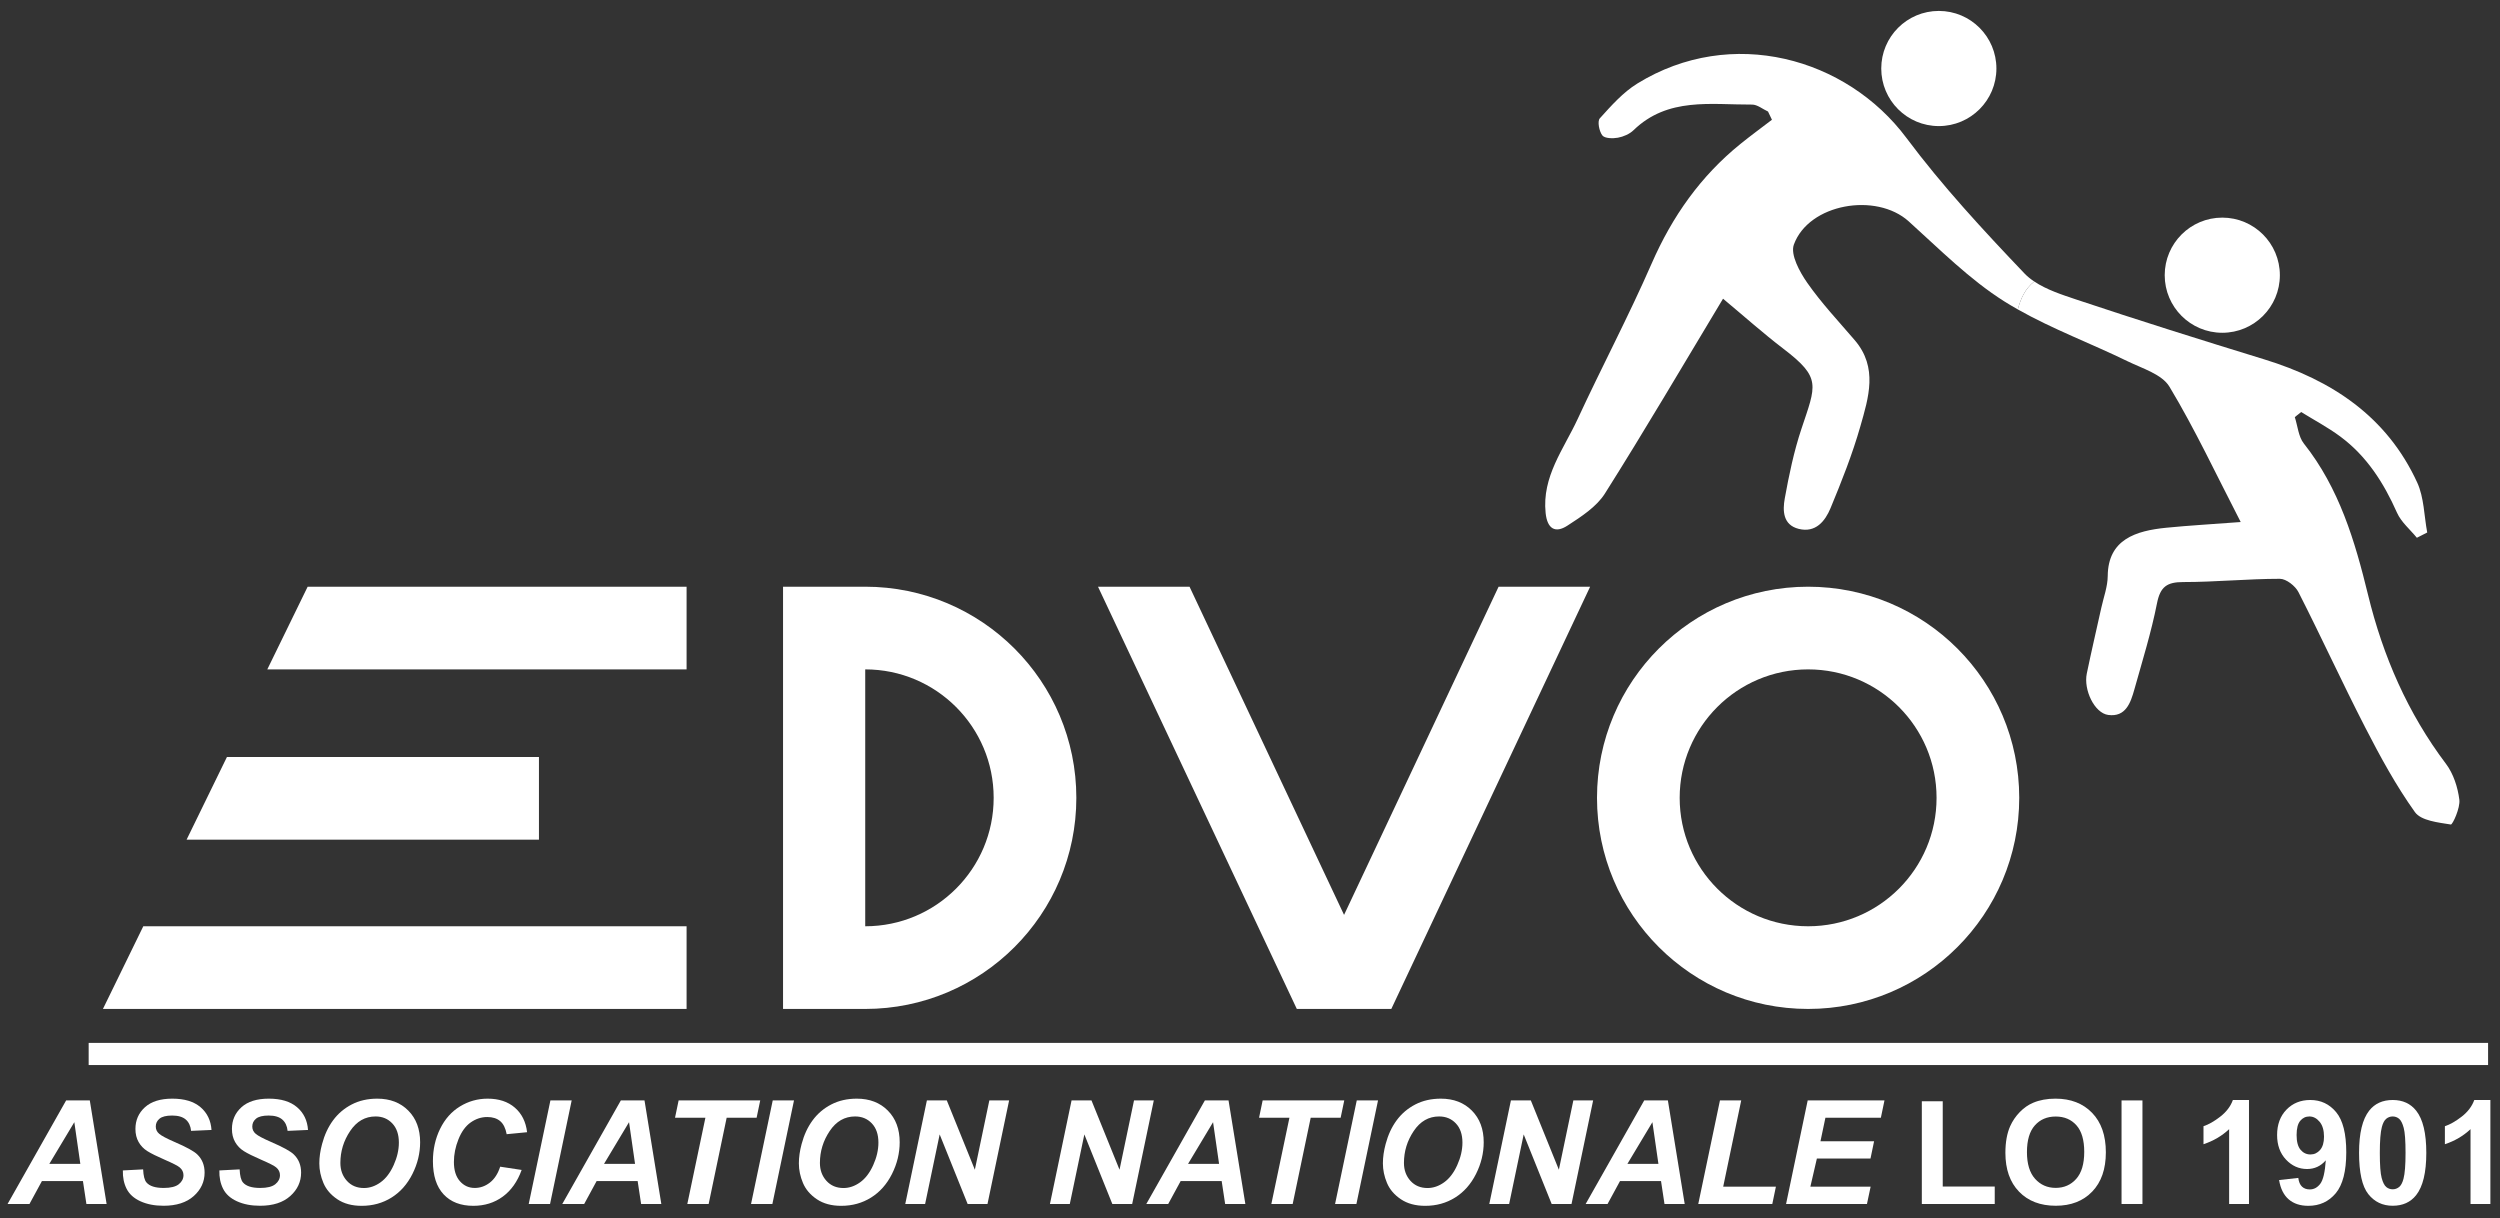<?xml version="1.0" encoding="utf-8"?>
<!-- Generator: Adobe Illustrator 16.0.0, SVG Export Plug-In . SVG Version: 6.00 Build 0)  -->
<!DOCTYPE svg PUBLIC "-//W3C//DTD SVG 1.1//EN" "http://www.w3.org/Graphics/SVG/1.1/DTD/svg11.dtd">
<svg version="1.1" xmlns="http://www.w3.org/2000/svg" xmlns:xlink="http://www.w3.org/1999/xlink" x="0px" y="0px"
	 width="2745.068px" height="1337.929px" viewBox="0 0 2745.068 1337.929" enable-background="new 0 0 2745.068 1337.929"
	 xml:space="preserve">
<rect x="0" y="0" width="2745.068" height="1337.929" fill="#333333" stroke="none"/>
<g id="Tagline">
	<g id="Loi_1901_009649">
		<path fill="#FFFFFF" d="M2110.217,1322.013v-112.791h22.963v93.63h57.092v19.161H2110.217z"/>
		<path fill="#FFFFFF" d="M2201.979,1265.851c0-11.58,1.736-21.307,5.199-29.166c2.59-5.793,6.117-10.986,10.589-15.591
			c4.478-4.604,9.378-8.015,14.704-10.239c7.085-3.002,15.253-4.502,24.512-4.502c16.756,0,30.16,5.2,40.216,15.597
			c10.062,10.392,15.09,24.848,15.09,43.357c0,18.358-4.989,32.726-14.97,43.092c-9.979,10.371-23.321,15.552-40.026,15.552
			c-16.913,0-30.357-5.155-40.338-15.476C2206.977,1298.158,2201.979,1283.949,2201.979,1265.851z M2225.645,1265.073
			c0,12.879,2.969,22.644,8.914,29.286c5.952,6.644,13.5,9.968,22.652,9.968c9.155,0,16.666-3.299,22.535-9.892
			c5.87-6.593,8.803-16.483,8.803-29.667c0-13.032-2.857-22.759-8.568-29.166c-5.719-6.415-13.305-9.625-22.77-9.625
			c-9.462,0-17.092,3.248-22.879,9.739C2228.537,1242.207,2225.645,1251.99,2225.645,1265.073z"/>
		<path fill="#FFFFFF" d="M2329.512,1322.013v-113.716h22.962v113.716H2329.512z"/>
		<path fill="#FFFFFF" d="M2469.45,1322.013h-21.802v-82.149c-7.959,7.446-17.345,12.957-28.153,16.522v-19.777
			c5.686-1.862,11.866-5.395,18.534-10.588c6.676-5.198,11.252-11.265,13.735-18.193h17.686V1322.013z"/>
		<path fill="#FFFFFF" d="M2502.492,1295.715l21.101-2.323c0.519,4.292,1.861,7.472,4.033,9.536c2.171,2.07,5.046,3.102,8.611,3.102
			c4.503,0,8.327-2.063,11.481-6.205c3.153-4.135,5.173-12.715,6.054-25.748c-5.485,6.359-12.337,9.538-20.562,9.538
			c-8.942,0-16.66-3.451-23.151-10.354s-9.739-15.89-9.739-26.957c0-11.532,3.426-20.827,10.283-27.889
			c6.852-7.061,15.578-10.588,26.178-10.588c11.531,0,20.999,4.46,28.389,13.381c7.396,8.924,11.094,23.595,11.094,44.022
			c0,20.789-3.851,35.785-11.556,44.991c-7.707,9.208-17.736,13.805-30.099,13.805c-8.896,0-16.083-2.362-21.568-7.093
			C2507.565,1312.197,2504.044,1305.13,2502.492,1295.715z M2551.828,1248.089c0-7.034-1.615-12.486-4.846-16.369
			c-3.235-3.881-6.971-5.818-11.207-5.818c-4.033,0-7.383,1.589-10.049,4.774c-2.659,3.179-3.997,8.391-3.997,15.628
			c0,7.345,1.45,12.733,4.345,16.172c2.9,3.438,6.516,5.161,10.859,5.161c4.192,0,7.72-1.659,10.595-4.963
			C2550.397,1259.36,2551.828,1254.497,2551.828,1248.089z"/>
		<path fill="#FFFFFF" d="M2627.227,1207.827c11.019,0,19.631,3.934,25.837,11.791c7.388,9.31,11.088,24.748,11.088,46.309
			c0,21.518-3.726,36.976-11.171,46.392c-6.156,7.757-14.735,11.632-25.754,11.632c-11.063,0-19.984-4.249-26.762-12.759
			c-6.775-8.505-10.161-23.671-10.161-45.498c0-21.403,3.724-36.816,11.169-46.227
			C2607.629,1211.703,2616.215,1207.827,2627.227,1207.827z M2627.227,1225.901c-2.634,0-4.99,0.841-7.055,2.52
			c-2.07,1.686-3.672,4.698-4.813,9.043c-1.501,5.635-2.248,15.12-2.248,28.463s0.671,22.513,2.014,27.501
			c1.35,4.99,3.04,8.314,5.085,9.968c2.039,1.653,4.383,2.483,7.017,2.483c2.641,0,4.99-0.843,7.061-2.521
			c2.071-1.679,3.674-4.691,4.813-9.036c1.495-5.585,2.247-15.052,2.247-28.395s-0.671-22.505-2.02-27.495
			c-1.341-4.988-3.04-8.325-5.079-10.011C2632.204,1226.742,2629.867,1225.901,2627.227,1225.901z"/>
		<path fill="#FFFFFF" d="M2734.509,1322.013h-21.802v-82.149c-7.961,7.446-17.345,12.957-28.153,16.522v-19.777
			c5.687-1.862,11.867-5.395,18.534-10.588c6.674-5.198,11.252-11.265,13.735-18.193h17.686V1322.013z"/>
	</g>
	<g id="Association_Nationale_1D4E9E">
		<path fill="#FFFFFF" d="M91.076,1296.879H46.009l-13.652,25.134H8.306l64.308-113.716h25.985l18.465,113.716H94.875
			L91.076,1296.879z M88.208,1277.952l-6.595-45.771l-27.46,45.771H88.208z"/>
		<path fill="#FFFFFF" d="M134.902,1285.164l22.262-1.158c0.31,7.08,1.526,11.867,3.647,14.349
			c3.413,4.035,9.724,6.049,18.927,6.049c7.653,0,13.188-1.369,16.601-4.111c3.413-2.74,5.12-6.052,5.12-9.928
			c0-3.362-1.396-6.206-4.189-8.537c-1.966-1.702-7.358-4.47-16.173-8.295c-8.817-3.831-15.257-7.021-19.317-9.581
			c-4.059-2.558-7.25-5.882-9.581-9.966c-2.324-4.085-3.489-8.872-3.489-14.355c0-9.562,3.464-17.503,10.395-23.811
			c6.931-6.313,16.961-9.467,30.097-9.467c13.343,0,23.671,3.128,30.991,9.391c7.316,6.257,11.338,14.577,12.06,24.976
			l-22.416,1.006c-0.57-5.427-2.533-9.594-5.896-12.486c-3.362-2.895-8.327-4.345-14.894-4.345c-6.465,0-11.082,1.14-13.846,3.413
			c-2.767,2.274-4.151,5.149-4.151,8.611c0,3.256,1.267,5.947,3.799,8.068c2.537,2.173,8.147,5.142,16.834,8.916
			c13.083,5.643,21.41,10.214,24.979,13.734c5.325,5.167,7.991,11.816,7.991,19.935c0,10.031-3.971,18.604-11.908,25.716
			c-7.941,7.11-18.993,10.663-33.162,10.663c-9.774,0-18.243-1.641-25.406-4.927c-7.162-3.279-12.218-7.845-15.163-13.69
			C136.064,1299.489,134.696,1292.77,134.902,1285.164z"/>
		<path fill="#FFFFFF" d="M240.867,1285.164l22.262-1.158c0.31,7.08,1.525,11.867,3.647,14.349
			c3.413,4.035,9.723,6.049,18.927,6.049c7.652,0,13.188-1.369,16.601-4.111c3.413-2.74,5.119-6.052,5.119-9.928
			c0-3.362-1.396-6.206-4.188-8.537c-1.966-1.702-7.358-4.47-16.173-8.295c-8.817-3.831-15.258-7.021-19.316-9.581
			c-4.06-2.558-7.251-5.882-9.581-9.966c-2.324-4.085-3.489-8.872-3.489-14.355c0-9.562,3.464-17.503,10.395-23.811
			c6.931-6.313,16.961-9.467,30.098-9.467c13.342,0,23.67,3.128,30.99,9.391c7.317,6.257,11.338,14.577,12.061,24.976l-22.417,1.006
			c-0.57-5.427-2.533-9.594-5.896-12.486c-3.362-2.895-8.327-4.345-14.894-4.345c-6.465,0-11.082,1.14-13.845,3.413
			c-2.769,2.274-4.151,5.149-4.151,8.611c0,3.256,1.267,5.947,3.799,8.068c2.536,2.173,8.147,5.142,16.835,8.916
			c13.083,5.643,21.409,10.214,24.978,13.734c5.325,5.167,7.991,11.816,7.991,19.935c0,10.031-3.97,18.604-11.908,25.716
			c-7.94,7.11-18.993,10.663-33.161,10.663c-9.774,0-18.244-1.641-25.406-4.927c-7.162-3.279-12.219-7.845-15.163-13.69
			C242.028,1299.489,240.661,1292.77,240.867,1285.164z"/>
		<path fill="#FFFFFF" d="M350.628,1277.408c0-6.72,1.007-13.805,3.024-21.251c2.638-9.98,6.658-18.643,12.063-25.989
			c5.401-7.345,12.218-13.145,20.437-17.414c8.226-4.267,17.585-6.401,28.084-6.401c14.063,0,25.427,4.37,34.092,13.114
			c8.662,8.738,12.992,20.32,12.992,34.753c0,11.992-2.816,23.605-8.456,34.827c-5.637,11.22-13.288,19.858-22.962,25.905
			c-9.668,6.055-20.605,9.074-32.811,9.074c-10.601,0-19.497-2.399-26.685-7.212c-7.187-4.808-12.281-10.766-15.283-17.876
			C352.126,1291.827,350.628,1284.651,350.628,1277.408z M373.741,1276.945c0,7.808,2.381,14.349,7.137,19.624
			c4.759,5.274,11.019,7.915,18.775,7.915c6.307,0,12.37-2.082,18.189-6.25c5.817-4.159,10.626-10.468,14.429-18.927
			c3.799-8.454,5.699-16.685,5.699-24.702c0-8.947-2.404-15.971-7.213-21.063c-4.809-5.09-10.936-7.642-18.383-7.642
			c-11.431,0-20.726,5.325-27.888,15.981C377.322,1252.533,373.741,1264.223,373.741,1276.945z"/>
		<path fill="#FFFFFF" d="M549.21,1281.055l23.582,3.571c-4.604,12.773-11.507,22.53-20.711,29.28
			c-9.206,6.75-19.987,10.12-32.348,10.12c-13.912,0-24.785-4.186-32.618-12.563c-7.836-8.378-11.753-20.529-11.753-36.462
			c0-12.924,2.625-24.753,7.874-35.485c5.248-10.727,12.525-18.94,21.835-24.626c9.308-5.693,19.445-8.537,30.408-8.537
			c12.31,0,22.265,3.3,29.866,9.891c7.603,6.593,12.075,15.578,13.421,26.957l-22.421,2.172c-1.239-6.616-3.634-11.416-7.174-14.387
			c-3.542-2.977-8.26-4.464-14.154-4.464c-6.466,0-12.504,1.97-18.115,5.896c-5.614,3.932-10.097,10.075-13.459,18.428
			s-5.041,16.685-5.041,25.012c0,9.106,2.183,16.134,6.555,21.099c4.368,4.965,9.812,7.448,16.328,7.448
			c6.05,0,11.597-1.963,16.638-5.896C542.967,1294.581,546.729,1288.762,549.21,1281.055z"/>
		<path fill="#FFFFFF" d="M580.55,1322.013l23.813-113.716h23.35l-23.739,113.716H580.55z"/>
		<path fill="#FFFFFF" d="M700.164,1296.879h-45.067l-13.652,25.134h-24.052l64.31-113.716h25.983l18.466,113.716h-22.188
			L700.164,1296.879z M697.294,1277.952l-6.594-45.771l-27.461,45.771H697.294z"/>
		<path fill="#FFFFFF" d="M778.12,1322.013h-23.426l19.858-94.712h-33.355l3.953-19.004h89.598l-3.957,19.004h-32.892
			L778.12,1322.013z"/>
		<path fill="#FFFFFF" d="M824.666,1322.013l23.813-113.716h23.351l-23.74,113.716H824.666z"/>
		<path fill="#FFFFFF" d="M877.181,1277.408c0-6.72,1.006-13.805,3.023-21.251c2.638-9.98,6.657-18.643,12.063-25.989
			c5.402-7.345,12.219-13.145,20.438-17.414c8.226-4.267,17.586-6.401,28.085-6.401c14.063,0,25.427,4.37,34.089,13.114
			c8.663,8.738,12.995,20.32,12.995,34.753c0,11.992-2.818,23.605-8.458,34.827c-5.635,11.22-13.288,19.858-22.96,25.905
			c-9.67,6.055-20.605,9.074-32.812,9.074c-10.601,0-19.497-2.399-26.684-7.212c-7.188-4.808-12.282-10.766-15.284-17.876
			C878.678,1291.827,877.181,1284.651,877.181,1277.408z M900.293,1276.945c0,7.808,2.382,14.349,7.137,19.624
			c4.76,5.274,11.019,7.915,18.776,7.915c6.307,0,12.369-2.082,18.189-6.25c5.815-4.159,10.626-10.468,14.427-18.927
			c3.801-8.454,5.7-16.685,5.7-24.702c0-8.947-2.403-15.971-7.212-21.063c-4.811-5.09-10.938-7.642-18.384-7.642
			c-11.43,0-20.725,5.325-27.887,15.981C903.875,1252.533,900.293,1264.223,900.293,1276.945z"/>
		<path fill="#FFFFFF" d="M1084.295,1322.013H1062.5l-30.719-76.405l-15.983,76.405h-21.795l23.736-113.716h21.874l30.795,76.095
			l15.903-76.095h21.721L1084.295,1322.013z"/>
		<path fill="#FFFFFF" d="M1243.16,1322.013h-21.795l-30.719-76.405l-15.982,76.405h-21.797l23.737-113.716h21.875l30.794,76.095
			l15.904-76.095h21.721L1243.16,1322.013z"/>
		<path fill="#FFFFFF" d="M1341.441,1296.879h-45.066l-13.653,25.134h-24.05l64.309-113.716h25.983l18.465,113.716h-22.188
			L1341.441,1296.879z M1338.574,1277.952l-6.597-45.771l-27.461,45.771H1338.574z"/>
		<path fill="#FFFFFF" d="M1419.397,1322.013h-23.422l19.858-94.712h-33.354l3.951-19.004h89.598l-3.959,19.004h-32.89
			L1419.397,1322.013z"/>
		<path fill="#FFFFFF" d="M1465.947,1322.013l23.811-113.716h23.354l-23.74,113.716H1465.947z"/>
		<path fill="#FFFFFF" d="M1518.462,1277.408c0-6.72,1.006-13.805,3.02-21.251c2.642-9.98,6.661-18.643,12.063-25.989
			c5.408-7.345,12.223-13.145,20.44-17.414c8.226-4.267,17.586-6.401,28.085-6.401c14.063,0,25.431,4.37,34.093,13.114
			c8.657,8.738,12.995,20.32,12.995,34.753c0,11.992-2.826,23.605-8.462,34.827c-5.636,11.22-13.292,19.858-22.96,25.905
			c-9.67,6.055-20.605,9.074-32.815,9.074c-10.601,0-19.489-2.399-26.684-7.212c-7.187-4.808-12.278-10.766-15.28-17.876
			C1519.963,1291.827,1518.462,1284.651,1518.462,1277.408z M1541.574,1276.945c0,7.808,2.382,14.349,7.137,19.624
			c4.762,5.274,11.019,7.915,18.774,7.915c6.308,0,12.375-2.082,18.188-6.25c5.818-4.159,10.631-10.468,14.43-18.927
			c3.799-8.454,5.699-16.685,5.699-24.702c0-8.947-2.406-15.971-7.213-21.063c-4.805-5.09-10.936-7.642-18.382-7.642
			c-11.43,0-20.726,5.325-27.889,15.981C1545.158,1252.533,1541.574,1264.223,1541.574,1276.945z"/>
		<path fill="#FFFFFF" d="M1725.574,1322.013h-21.797l-30.719-76.405l-15.983,76.405h-21.794l23.739-113.716h21.871l30.794,76.095
			l15.9-76.095h21.721L1725.574,1322.013z"/>
		<path fill="#FFFFFF" d="M1823.856,1296.879h-45.066l-13.652,25.134h-24.05l64.312-113.716h25.979l18.465,113.716h-22.188
			L1823.856,1296.879z M1820.989,1277.952l-6.6-45.771l-27.456,45.771H1820.989z"/>
		<path fill="#FFFFFF" d="M1864.738,1322.013l23.816-113.716h23.348l-19.783,94.712h57.871l-3.957,19.004H1864.738z"/>
		<path fill="#FFFFFF" d="M1961.154,1322.013l23.74-113.716h84.314l-3.957,19.004h-60.893l-5.427,25.829h58.872l-3.952,19.004
			h-58.877l-7.136,30.875h66.165l-4.033,19.004H1961.154z"/>
	</g>
</g>
<g id="Underline">
	
		<rect id="Square_009649_1_" x="97.355" y="1145.132" fill-rule="evenodd" clip-rule="evenodd" fill="#FFFFFF" width="2634.627" height="24.315"/>
</g>
<g id="Headline">
	<g id="DVO_1D4E9E">
		<path fill="#FFFFFF" d="M1985.363,644.22c-128.027,0-231.813,103.786-231.813,231.814c0,128.026,103.786,231.813,231.813,231.813
			c128.026,0,231.814-103.787,231.814-231.813C2217.178,748.006,2113.39,644.22,1985.363,644.22z M1985.376,1017.067
			c-77.9,0-141.046-63.141-141.046-141.033c0-77.896,63.146-141.033,141.046-141.033c77.888,0,141.021,63.138,141.021,141.033
			C2126.396,953.927,2063.264,1017.067,1985.376,1017.067z"/>
		<path fill="#FFFFFF" d="M950.036,644.22h-90.234v463.628h90.234c128.028,0,231.814-103.787,231.814-231.813
			C1181.851,748.006,1078.064,644.22,950.036,644.22z M950.049,1017.067c-0.003,0-0.009,0-0.013,0V735.001c0.004,0,0.01,0,0.013,0
			c77.888,0,141.021,63.138,141.021,141.033C1091.07,953.927,1027.937,1017.067,950.049,1017.067z"/>
		<polygon fill="#FFFFFF" points="1475.813,1004.573 1306.139,644.22 1205.632,644.22 1423.938,1107.848 1427.188,1107.848 
			1524.445,1107.848 1527.693,1107.848 1746.002,644.22 1645.494,644.22 		"/>
	</g>
	<g id="E_009649">
		<polygon fill="#FFFFFF" points="337.814,644.22 293.505,735.001 753.89,735.001 753.89,644.22 		"/>
		<polygon fill="#FFFFFF" points="591.782,831.181 249.194,831.181 204.884,921.962 591.782,921.962 		"/>
		<polygon fill="#FFFFFF" points="113.024,1107.848 753.89,1107.848 753.89,1017.067 157.334,1017.067 		"/>
	</g>
</g>
<g id="Icons">
	<g id="Green_x5F_men_009649_1_">
		<path fill-rule="evenodd" clip-rule="evenodd" fill="#FFFFFF" d="M2700.434,878.124c-1.701-13.627-6.503-28.572-14.684-39.413
			c-42.039-55.756-69.137-118.188-85.531-185.424c-14.488-59.369-31.604-117.18-70.516-166.254
			c-5.998-7.559-6.771-19.267-9.949-29.051c2.323-1.858,4.662-3.714,6.985-5.568c14.392,8.916,29.489,16.892,43.035,26.953
			c28.976,21.507,47.669,50.824,62.188,83.577c4.599,10.368,14.406,18.428,21.827,27.543c3.786-1.929,7.575-3.862,11.361-5.799
			c-3.464-18.376-3.42-38.358-10.987-54.846c-33.256-72.449-93.674-112.432-167.831-135.224
			c-69.08-21.233-138.06-42.857-206.599-65.76c-15.509-5.182-32.694-10.796-46.08-19.767c-10.469,8.255-14.971,19.381-18.086,30.637
			c38.33,21.723,80.459,37.384,120.314,56.827c16.357,7.984,38,14.357,46.245,28.07c28.103,46.749,51.304,96.439,78.223,148.571
			c-32.138,2.42-56.915,3.811-81.593,6.258c-33.529,3.32-64.082,12.759-64.412,53.015c-0.094,11.673-4.514,23.33-7.072,34.969
			c-5.301,24.057-10.949,48.038-15.926,72.163c-3.686,17.858,8.402,43.357,23.506,45.423c19.236,2.62,24.644-13.343,28.748-28.021
			c8.783-31.401,18.548-62.658,24.849-94.578c3.591-18.209,10.979-23.315,28.806-23.315c35.371,0.006,70.731-3.553,106.098-3.572
			c6.966,0,16.945,7.805,20.415,14.622c25.088,49.214,48.063,99.524,73.336,148.645c16.419,31.939,33.751,63.778,54.545,92.896
			c6.79,9.498,25.621,11.403,39.451,13.64C2692.975,905.643,2701.562,887.114,2700.434,878.124z"/>
		<circle fill-rule="evenodd" clip-rule="evenodd" fill="#FFFFFF" cx="2440.131" cy="302.173" r="63.222"/>
	</g>
	<g id="Blue_x5F_men_1D4E9E_1_">
		<path fill-rule="evenodd" clip-rule="evenodd" fill="#FFFFFF" d="M2223.016,300.354c-45.384-47.597-90.382-96.222-129.655-148.84
			c-65.906-88.33-192.21-123.405-295.46-59.832c-15.723,9.678-28.691,24.354-41.242,38.241c-2.888,3.188-0.767,14.203,2.748,18.763
			c2.598,3.372,11.468,3.543,17.061,2.527c6.079-1.106,12.809-4,17.185-8.246c37.613-36.464,84.886-27.908,130.11-28.134
			c5.839-0.032,11.703,4.968,17.561,7.644c1.431,3.008,2.868,6.013,4.3,9.021c-11.526,8.823-23.252,17.404-34.537,26.522
			c-43.8,35.392-74.949,79.638-97.557,131.386c-25.208,57.727-54.774,113.532-81.25,170.733
			c-15.272,33.017-39.335,63.158-35.149,103.2c1.811,17.338,10.567,22.515,23.91,13.836c15.128-9.83,31.952-20.624,41.211-35.303
			c44.244-70.073,86.164-141.606,129.674-213.889c23.194,19.327,44.109,38.033,66.351,55.014
			c41.907,31.998,35.757,39.736,19.712,87.957c-8.246,24.768-13.64,50.646-18.287,76.393c-2.375,13.189-2.148,29.001,15.311,33.368
			c18.585,4.647,29.034-8.489,34.949-22.752c12.188-29.408,24.004-59.19,32.725-89.751c9.01-31.602,19.585-64.608-6.117-94.649
			c-17.731-20.72-36.57-40.703-52.115-62.966c-8.41-12.041-18.749-31.003-14.779-41.971c16.299-44.981,90.387-57.779,126.139-25.551
			c33.969,30.604,66.775,63.791,105.079,87.932c4.812,3.032,9.721,5.914,14.679,8.722c3.115-11.256,7.617-22.382,18.086-30.637
			C2229.753,306.479,2226.124,303.619,2223.016,300.354z"/>
		<circle fill-rule="evenodd" clip-rule="evenodd" fill="#FFFFFF" cx="2128.886" cy="75.222" r="63.222"/>
	</g>
</g>
</svg>
